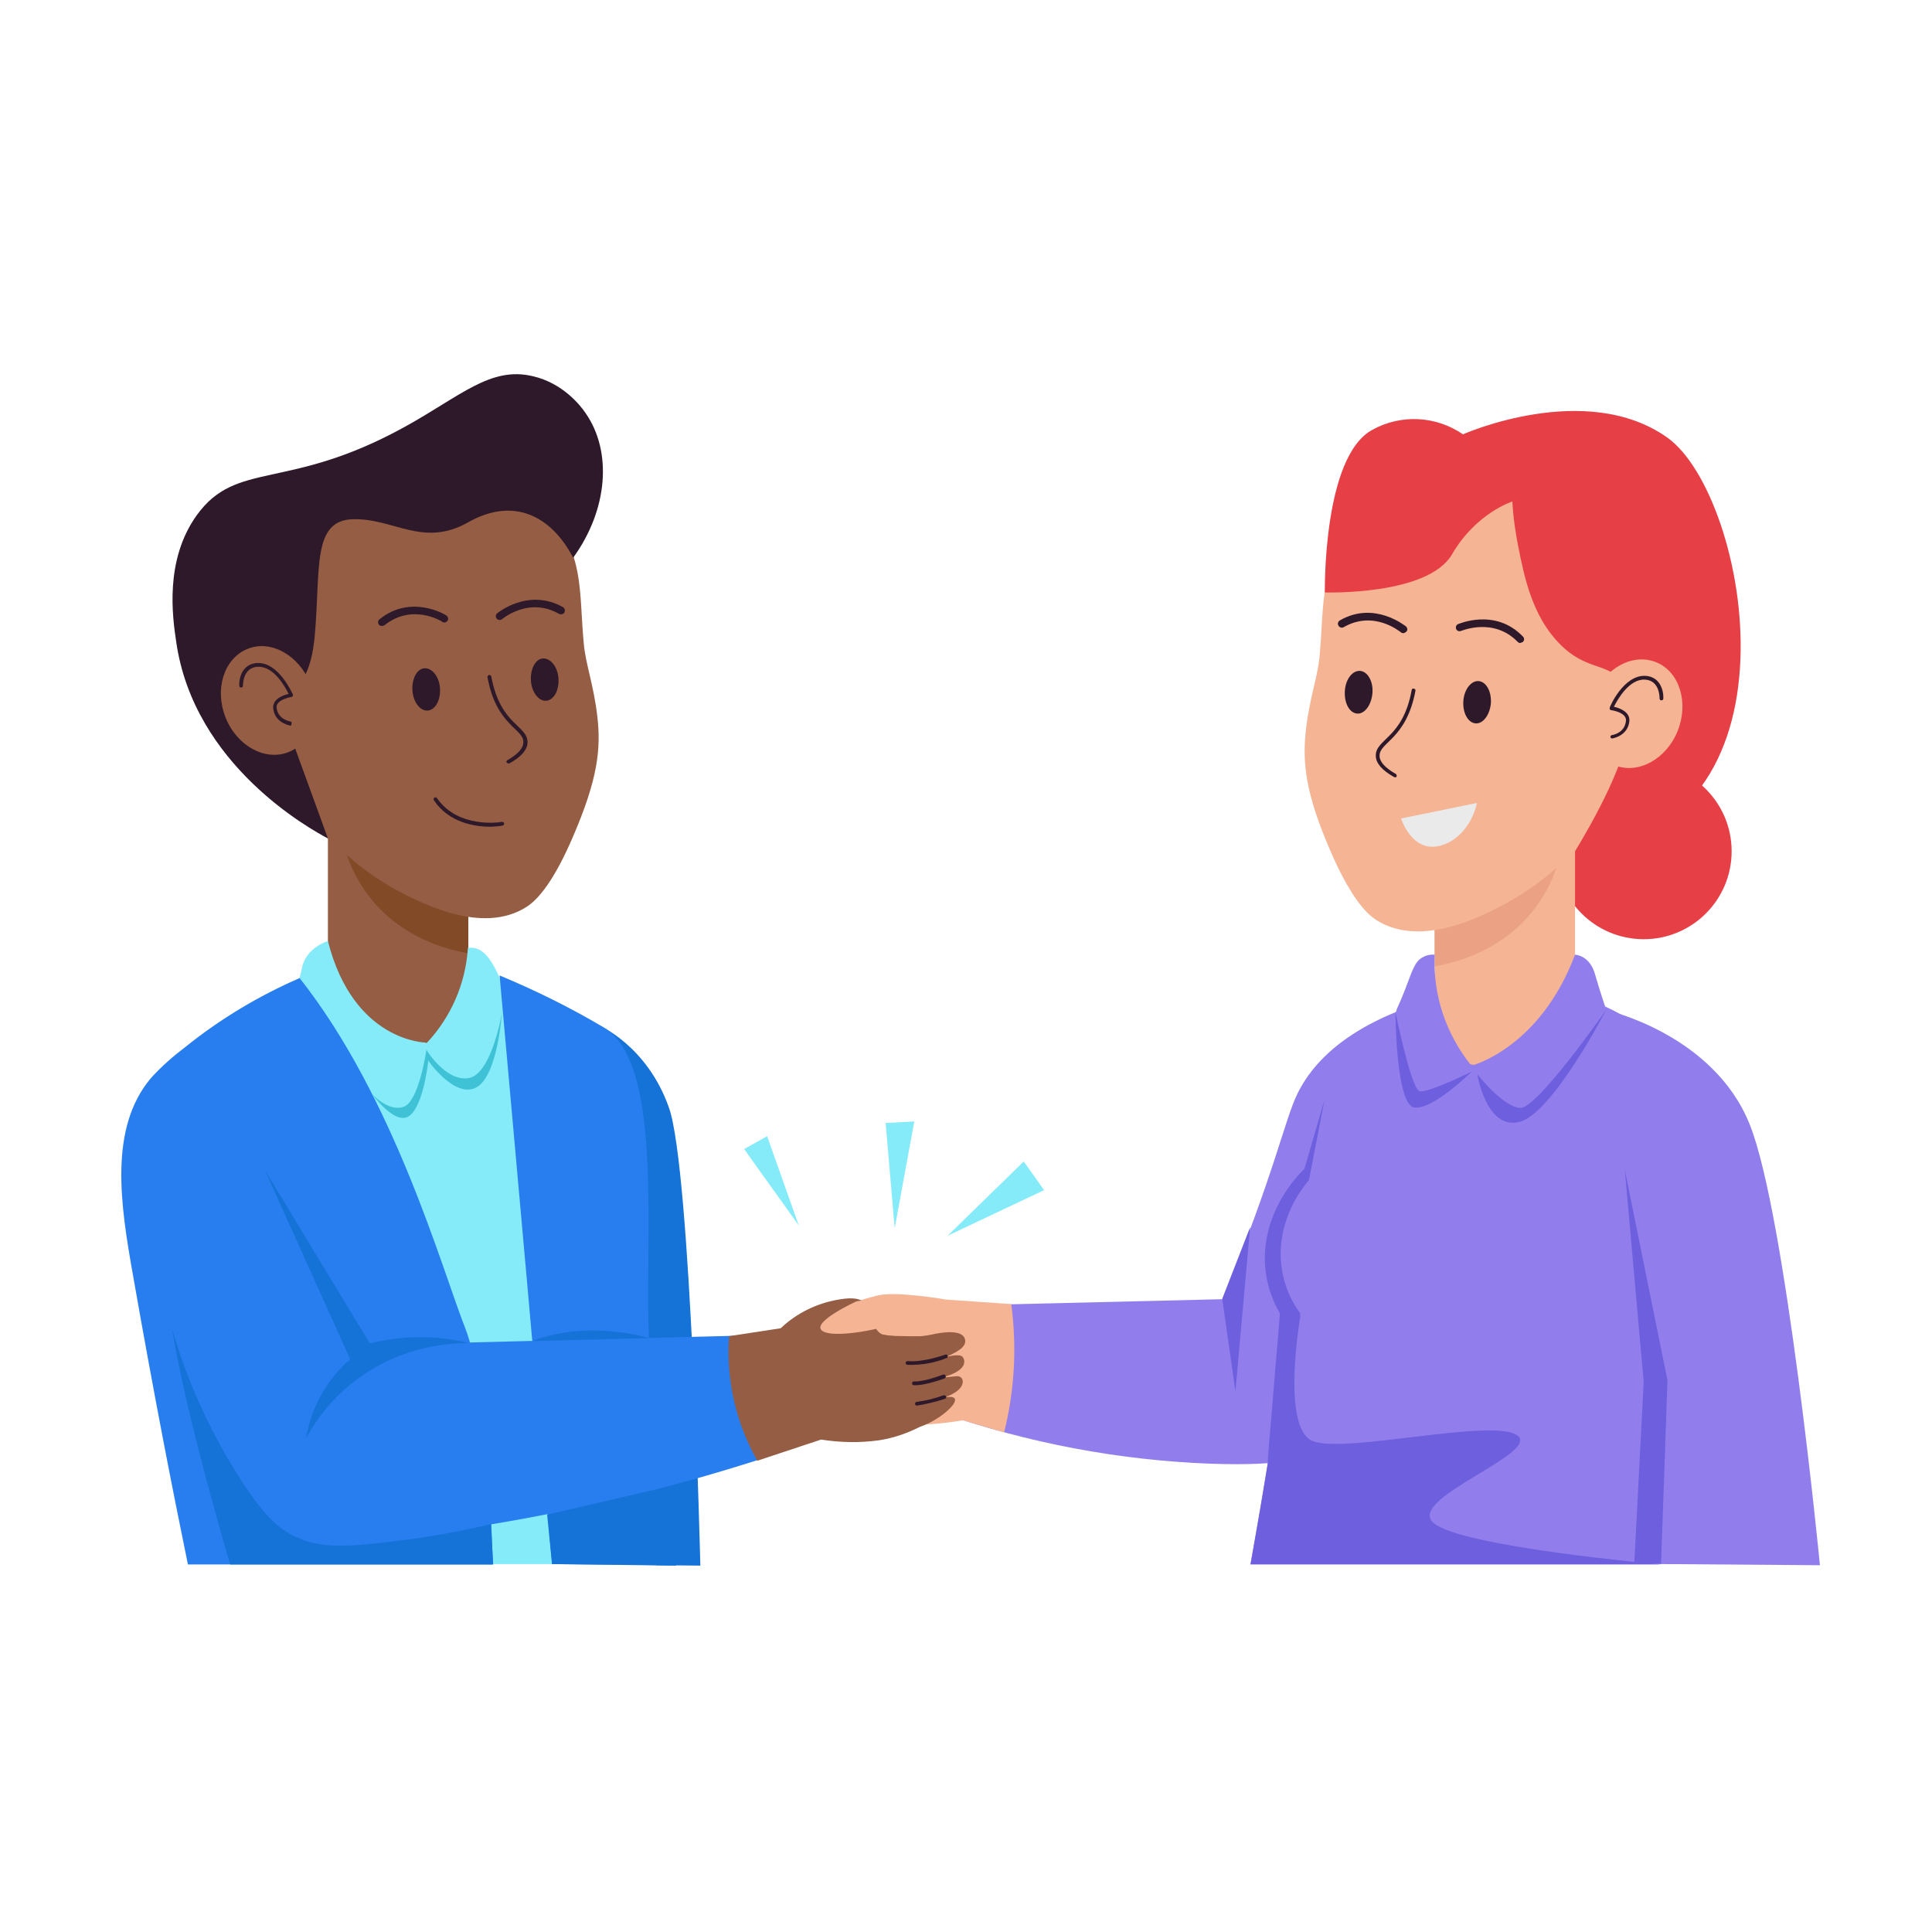 <svg xmlns="http://www.w3.org/2000/svg" xmlns:xlink="http://www.w3.org/1999/xlink" id="Calque_1" x="0" y="0" version="1.1" viewBox="0 0 512 512" style="enable-background:new 0 0 512 512" xml:space="preserve"><style type="text/css">.st0{fill:#1573d8}.st1{fill:#e73f46}.st2{fill:#917eec}.st3{fill:#f5b493}.st5{fill:#955d43}.st6{fill:#834a27}.st8{fill:#eba284}.st9{fill:#2d1929}.st10{fill:#86ebf9}.st11{fill:#287eef}.st12{fill:#40c2d6}.st13{fill:#6d5fde}.st14{fill:#eaeaea}</style><path d="M177.3,293.6c-5.8-16.6-18.8-22-18.8-22v58.6l15.4,84.6l11.7,0.1C185.6,414.9,183.1,310.1,177.3,293.6z" class="st0"/><circle cx="435.6" cy="225.6" r="23.3" class="st1"/><path d="M392.5,261.7c-20.1,83.9-23.3,111.7-42.8,122.7c-3.1,1.8-8.6,4.2-28.8,3.5c-24.4-0.9-48.5-5.5-71.6-13.5	l3.7-28.4l71-1.7c13.7-33.1,16.5-47.8,19.9-54.6C349,279.5,361.2,267.8,392.5,261.7L392.5,261.7z" class="st2"/><path d="M268,345.6l-17.3-1.2c0,0-13.1-2.3-18-1.1c-8,1.8-15.4,5.8-14.9,7.5s8.8-1.3,12.2,2.6c4.2,4.8-3.6,14-0.2,19.8	c2,3.4,8,6,25.4,3.2l10.9,3.2C268.9,368.4,269.5,356.9,268,345.6L268,345.6z" class="st3"/><g><defs><rect id="SVGID_1_" width="37.2" height="76.9" x="86.9" y="204.9"/></defs><clipPath id="SVGID_00000168810599561207617450000001632208439517221556_"><use xlink:href="#SVGID_1_" style="overflow:visible"/></clipPath><g style="clip-path:url(#SVGID_00000168810599561207617450000001632208439517221556_)"><path d="M86.9,204.9h37.2v76.9H86.9V204.9z" class="st5"/><path d="M89.8,215.2c0.3,7.4,2.6,14.6,6.8,20.7c10.5,15.3,28.4,17,31.1,17.2v-26.4L89.8,215.2z" class="st6"/></g></g><g><defs><rect id="SVGID_00000124860216300770589330000018057565881158650768_" width="37.2" height="76.9" x="380.2" y="208.3"/></defs><clipPath id="SVGID_00000015343154607209253690000017757800971477642145_"><use xlink:href="#SVGID_00000124860216300770589330000018057565881158650768_" style="overflow:visible"/></clipPath><g style="clip-path:url(#SVGID_00000015343154607209253690000017757800971477642145_)"><path d="M417.4,285.3h-37.2v-76.9h37.2V285.3z" class="st3"/><path d="M414.6,218.6c-0.3,7.4-2.6,14.6-6.8,20.7c-10.5,15.3-28.4,17-31.1,17.3v-26.4L414.6,218.6z" class="st8"/></g></g><path d="M151.9,221.6c-5,11.7-9.2,16.7-12.3,18.7c-11.8,7.6-28.2-1.1-34.3-4.3c-5.5-3-10.6-6.7-15.1-11	c-8.3-6.8-27.5-25.3-27.7-52.8c-0.1-5.9-0.3-29.6,18.1-43.4c16-12,39.6-11.7,53.9-1.3c3.9,2.5,7.4,5.6,10.5,9.1	c9.9,9.4,8.4,20,9.7,33.9c0.5,5.6,2.6,10.8,3.6,19.4S158.4,206.5,151.9,221.6L151.9,221.6z" class="st5"/><g><path d="M134.4,201.5c2.8-1.6,4.3-3.2,4.3-4.8c0.1-3.6-7.2-4.4-9.5-17.2c-0.1-0.3,0.1-0.5,0.4-0.6c0,0,0,0,0,0 c0.3-0.1,0.5,0.1,0.6,0.4c0,0,0,0,0,0c2.4,12.9,9.6,12.9,9.6,17.4c0,2-1.7,3.9-4.8,5.6c-0.2,0.1-0.5,0-0.7-0.2 C134.1,201.9,134.2,201.7,134.4,201.5z" class="st9"/><path d="M144.8,185.7c-2,0.2-3.9-2.2-4.1-5.3s1.2-5.8,3.2-5.9s3.9,2.2,4.1,5.3S146.8,185.5,144.8,185.7L144.8,185.7z" class="st9"/><path d="M113.4,188.3c-2,0.2-3.9-2.2-4.1-5.3s1.2-5.8,3.2-5.9s3.9,2.2,4.1,5.3S115.4,188.1,113.4,188.3z" class="st9"/><path d="M130,219.1c-4,0-11-1-15-7c-0.2-0.2-0.1-0.5,0.1-0.7c0,0,0,0,0,0c0.2-0.2,0.5-0.1,0.7,0.1 c5.6,8.2,17,6.4,17.2,6.3c0.3,0,0.5,0.1,0.6,0.4c0,0,0,0,0,0c0,0.3-0.1,0.5-0.4,0.6c0,0,0,0,0,0C132.1,219,131.1,219,130,219.1 L130,219.1z" class="st9"/><path d="M132.4,164.3c-0.6,0-1-0.5-1-1c0-0.3,0.1-0.6,0.3-0.7c0.1-0.1,8.2-6.9,17.5-1.7c0.5,0.3,0.6,0.9,0.4,1.4 c-0.3,0.5-0.9,0.6-1.4,0.4c-8-4.6-14.9,1.2-15.2,1.4C132.9,164.2,132.7,164.3,132.4,164.3z" class="st9"/><path d="M101.2,165.9c-0.6,0-1-0.5-1-1c0-0.3,0.1-0.6,0.4-0.8c8.3-6.7,17.4-1.2,17.5-1.1c0.5,0.2,0.8,0.8,0.6,1.3 s-0.8,0.8-1.3,0.6c-0.1,0-0.2-0.1-0.3-0.2c-0.3-0.2-8-4.8-15.2,1C101.7,165.8,101.4,165.9,101.2,165.9z" class="st9"/></g><path d="M58.5,414.5c0,0-8.8-102.3,0-127.1c10.7-30,64.5-35.4,85.8-19.2c4.8,3.6,8.7,8.8,16.2,40	c9.9,41.4,13.9,77.9,16.9,106.3L58.5,414.5z" class="st10"/><path d="M91.9,261.6c-5,0.9-35.8,6.6-46.4,30.9c-2,4.7-5.4,14.7,0,37.8c5.2,22.4,14.8,63.5,44.8,78.6	c43.4-3.6,86.1-12.9,127.1-27.6c-2.5-9.2-5-18.5-7.4-27.7l-114.1,2.9L91.9,261.6z" class="st11"/><path d="M441.9,175.6c-0.3,27.5-19.4,46-27.7,52.8c-4.5,4.3-9.6,8-15.1,11c-6.1,3.3-22.5,12-34.4,4.4	c-3.1-2-7.3-7-12.3-18.7c-6.5-15.1-7.3-23.2-6.3-31.8s3.1-13.8,3.6-19.4c1.3-13.9-0.2-24.4,9.7-33.9c3-3.5,6.6-6.6,10.5-9.1	c14.3-10.4,37.9-10.7,53.9,1.3C442.2,146,442,169.7,441.9,175.6L441.9,175.6z" class="st3"/><path d="M369.4,205.9c-3.2-1.8-4.8-3.7-4.8-5.6c-0.1-4.5,7.2-4.6,9.5-17.4c0-0.3,0.3-0.5,0.6-0.4s0.5,0.3,0.4,0.6	c-2.4,12.8-9.6,13.6-9.5,17.2c0,1.6,1.5,3.2,4.3,4.8c0.2,0.1,0.3,0.4,0.2,0.7S369.6,206,369.4,205.9L369.4,205.9z" class="st9"/><path d="M363.7,183.8c-0.3,3.1-2.1,5.5-4.1,5.3s-3.4-2.8-3.2-6s2.1-5.5,4.1-5.3S364,180.7,363.7,183.8z" class="st9"/><path d="M395.1,186.4c-0.3,3.1-2.1,5.5-4.1,5.3s-3.4-2.8-3.2-5.9s2.1-5.5,4.1-5.3S395.3,183.3,395.1,186.4z" class="st9"/><path d="M371.9,167.8c-0.2,0-0.5-0.1-0.6-0.2c-0.3-0.2-7.2-6-15.2-1.4c-0.5,0.3-1.1,0.1-1.4-0.4c0,0,0,0,0,0	c-0.3-0.5-0.1-1.1,0.4-1.4c9.2-5.3,17.4,1.6,17.5,1.6c0.4,0.4,0.5,1,0.1,1.4C372.4,167.6,372.2,167.8,371.9,167.8L371.9,167.8z" class="st9"/><path d="M402.9,170.4c-0.3,0-0.5-0.1-0.7-0.3c-6.4-6.6-14.9-2.9-15-2.9c-0.5,0.2-1.1,0-1.3-0.5c-0.2-0.5,0-1.1,0.5-1.3	c0.1,0,9.8-4.4,17.2,3.3c0.4,0.4,0.4,1,0,1.4C403.4,170.2,403.2,170.3,402.9,170.4L402.9,170.4z" class="st9"/><path d="M450.3,414.5c-0.3-13.9-0.9-37.8-1.3-67.7c-0.6-45.4,1.6-57.9-8.7-69.4c-18.1-20.3-60.2-22.5-81.8,2.6	c-11.5,13.3-12.6,29.3-13.4,38c-2.1,24.4-6.3,54.9-13.7,96.5L450.3,414.5z" class="st2"/><path d="M86.9,262.7c0,0,12.1,15.9,24.3,14.1s12.9-16.5,12.9-16.5S101.6,250.7,86.9,262.7L86.9,262.7z" class="st5"/><path d="M86.9,249.4c0,0-5.8,1.6-6.9,7.2s-3.2,7.6-1.3,11.3s20.4,25.5,26.8,25.5s7.4-17.1,7.4-17.1	S93.7,276.2,86.9,249.4L86.9,249.4z" class="st10"/><path d="M113,276.5c6.5-6.9,10.4-15.8,11-25.3c2.5-0.3,4.1,0.9,5.6,2.8c1.8,2.6,3.2,5.6,4,8.7	C133.6,262.7,131.3,303.2,113,276.5z" class="st10"/><path d="M79.4,259.2c-10.8,4.7-21,10.8-30.2,18.2c-3.3,2.5-6.4,5.2-9.2,8.3c-11.3,13.4-8,33.9-4.8,52	c5.5,31.4,10.5,57,14.6,76.9h80.8c0,0-1.1-46.9-7.3-62.6S104.6,291.1,79.4,259.2z" class="st11"/><path d="M132.4,258.5c4.6,51.4,9.4,104.8,13.9,156l32.8,0.3c-4.6-22-7-44.5-7.3-67c-0.3-27.8,2.7-66.5-11.6-75.4	C151.3,267.1,142,262.5,132.4,258.5z" class="st11"/><path d="M380.2,264.6c0,0,0,18.1,12.3,17.7s24.9-18.5,24.9-18.5S396.5,250.7,380.2,264.6L380.2,264.6z" class="st3"/><path d="M380.2,253c-1-0.1-2.1,0.1-3,0.6c-2.3,1.1-2.9,3.6-4.9,8.8c-1.9,4.8-2,4.4-2.4,5.9c-2.2,7.6,2.1,16.8,6.5,20.4	c6.1,4.9,13.6-6.2,13.6-6.2C383.2,274.1,379.7,263.7,380.2,253L380.2,253z" class="st2"/><path d="M390,282.4c0,0,18.1-4.6,27.4-29.4c0,0,3.9,0.1,5.3,5.2c1.5,5.2,3,9.5,3,9.5s-13.5,24.5-24.6,27.5	S390,282.4,390,282.4z" class="st2"/><path d="M425.7,267.7c0,0,28.4,6.3,38,30.3s18.6,116.8,18.6,116.8l-40.5-0.3C436.4,365.6,431,316.6,425.7,267.7z" class="st2"/><path d="M98.5,289.8c0,0,4.4,5,8.5,3.5s6-15.1,6-15.1s5.1,8.5,11.2,7.5c6.1-1,8.8-17.2,8.8-17.2s-1.1,16.7-6.8,19.7	s-12.7-7.1-12.7-7.1s-1.2,11.8-5,14.6S98.5,289.8,98.5,289.8L98.5,289.8z" class="st12"/><path d="M70.2,310.1l22.6,50.1c-6.2,5.4-10.4,12.9-11.7,21c8.7-16.1,25-25.2,43.1-25.3c-8.6-2.1-17.6-2-26.2,0.1	L70.2,310.1z" class="st0"/><path d="M45.6,352.2c4.2,14.4,10.5,28.1,18.7,40.7c6,9.1,9.6,12.2,13.7,14.2c7.3,3.6,14.8,2.8,29.3,1	c7.7-1,15.3-2.4,22.8-4.2c0.2,3.6,0.4,7.2,0.6,10.7H61C61,414.5,49.8,377.4,45.6,352.2L45.6,352.2z" class="st0"/><path d="M141,355.4l30.9-0.8C171.9,354.6,156.2,349.6,141,355.4z" class="st0"/><path d="M145,401.4l1.3,13.1l32.9,0.4l-3.2-20.7L145,401.4z" class="st0"/><path d="M73,184c0,0,8.8,2.2,10.4-15.4s-0.8-30.7,10.1-31s18.6,7.6,30.6,0.8s22-1.7,27.8,9.4	c9.2-12.7,10.4-28.1,3.3-38.3c-1.4-2.1-6.1-8-14-9.8C130,97,122,105,107.3,113.1c-31.1,17.2-44.6,8.7-55.2,23.5	c-8.5,11.9-6.4,26.8-5.4,33.5c4.7,32.8,35.7,49.7,40.2,52.1L73,184z" class="st9"/><path d="M76.5,199.3c-6.2,2.5-13.7-1.6-16.7-9.1s-0.5-15.6,5.7-18.2s13.7,1.6,16.7,9.1S82.7,196.8,76.5,199.3z" class="st5"/><path d="M77,192.3c0,0-4.2-0.6-4.6-4.6c-0.2-2.5,2.7-3.5,4.1-3.8c-0.9-1.8-3.9-7.4-8.2-7.2c-4,0.2-3.9,4.8-3.9,5	c0,0.3-0.2,0.5-0.5,0.5c-0.3,0-0.5-0.2-0.5-0.5c0,0,0,0,0,0c-0.1-2,0.8-5.8,4.8-6c5.7-0.2,9.2,8,9.4,8.3c0.1,0.3,0,0.6-0.3,0.7	c0,0-0.1,0-0.1,0c0,0-4.1,0.7-3.9,2.8c0.3,3.2,3.6,3.7,3.7,3.7c0.3,0.1,0.4,0.4,0.2,0.7C77.3,192.1,77.2,192.2,77,192.3z" class="st9"/><path d="M400.8,132.9c0,0-9.6,3-16,14s-33.7,10.1-33.7,10.1s-0.6-36,12.6-43.1c7.6-4.2,16.9-3.7,24,1.2	c0,0,32.6-14.5,54.2,0.9S480,221,417.4,225.6c16.8-27.8,16.6-39.6,12.2-45.2c-3.9-4.9-9.3-2.6-16.4-9.9s-9.2-17.4-10.8-25.4	C401.6,141.1,401,137,400.8,132.9L400.8,132.9z" class="st1"/><path d="M444.6,193.7c-3,7.5-10.5,11.6-16.7,9.1s-8.8-10.6-5.7-18.2s10.5-11.6,16.7-9.1S447.6,186.2,444.6,193.7z" class="st3"/><path d="M427.2,194.8c0.1,0,3.4-0.5,3.7-3.8c0.2-2.2-3.8-2.8-3.9-2.8c-0.3,0-0.5-0.3-0.4-0.6c0,0,0-0.1,0-0.1	c0.1-0.4,3.7-8.6,9.4-8.4c4,0.2,4.9,4,4.8,6c0,0.3-0.2,0.5-0.5,0.5c0,0,0,0,0,0c-0.3,0-0.5-0.2-0.5-0.5c0,0,0,0,0,0	c0-0.2,0.1-4.8-3.9-5c-4.2-0.2-7.3,5.4-8.2,7.2c1.4,0.3,4.3,1.3,4.1,3.8c-0.4,4-4.5,4.6-4.6,4.6c-0.3,0-0.5-0.3-0.4-0.6	C426.9,195,427,194.8,427.2,194.8L427.2,194.8z" class="st9"/><path d="M351,291.5l-5.3,18.2c-10.3,10.4-14.1,25.2-6.5,38.4l-3.3,39.6l8.7-39.6c-8.1-11.2-6.3-25.1,2.3-35.4	L351,291.5z" class="st13"/><path d="M430.6,310.1l5,56.1l-2.5,48.2h7.1l1.7-48.6L430.6,310.1z" class="st13"/><path d="M193.2,354.1l13.7-2.1c4.2-4,9.5-6.6,15.3-7.6c2.5-0.4,5.1-0.7,7,0.8c2.7,2.1,1.2,5.8,3.9,8	c1.1,0.9,2.1,0.8,7.4,0.9c10.4,0.1,12,0.5,12.4,1.5c0.2,0.6,0.1,1.8-2.2,4c1.4,0.9,1.8,2.7,0.9,4.1c-0.5,0.8-1.3,1.3-2.2,1.4	c1.4,1.3,1.5,3.5,0.2,4.8c-0.4,0.5-1,0.8-1.7,1c0.8,4.1,4.3,1.3,4.4,1.4s-8.1,7.7-19.4,9.4c-5.1,0.7-10.2,0.6-15.3-0.2l-16.9,5.6	C195,377.1,192.4,365.6,193.2,354.1z" class="st5"/><path d="M371.3,216.9l20.1-4.1c-1.8,8.2-8.5,12.6-13.5,11.4C373.4,223,371.5,217.5,371.3,216.9L371.3,216.9z" class="st14"/><path d="M226.9,344.9c0,0-11.8,5.4-9.1,7.7s16.6-0.3,22.3-2.9S239,342.3,226.9,344.9L226.9,344.9z" class="st3"/><path d="M323.9,344.2l3.5,24.5l3.9-43.5L323.9,344.2z" class="st13"/><path d="M369.8,268.2c0,0,0.1,24.6,5,25.3S390,284,390,284s-11.6,5.7-13.8,5.2S369.8,268.2,369.8,268.2L369.8,268.2z" class="st13"/><path d="M391.5,284.7c0,0,2.4,14.9,11.2,12.6s22.9-29.6,22.9-29.6s-18.1,25.9-22.6,25.9S391.5,284.7,391.5,284.7z" class="st13"/><path d="M402.1,380.4c-6.4-4.7-45.6,4.9-54.2,1.5s-3.2-33.7-3.2-33.7l-4.2,9.9c-2.3,16.3-5.2,34.9-9.1,56.5h108.8	c0,0-52.9-4.6-60.3-11S408.5,385.1,402.1,380.4L402.1,380.4z" class="st13"/><path d="M197.2,304.5c4.8,6.8,9.7,13.5,14.5,20.3l-8.4-23.7L197.2,304.5z" class="st10"/><path d="M234.7,297.6c0.8,9.3,1.6,18.6,2.4,27.9c1.7-9.4,3.5-18.9,5.2-28.3L234.7,297.6z" class="st10"/><path d="M271.3,307.8l-20.2,19.7l25.6-12.1L271.3,307.8z" class="st10"/><path d="M230.2,352.9c7.8,1.9,13.1,1.5,16.6,0.8c2.5-0.6,8.1-1.5,8.9,1.1c0.7,2.3-2.5,3.6-4.9,4.8c0,0,3.5-1,4.3,0	s1.3,3.7-5.6,5.5c0,0,1.9-0.2,4.1-0.4s3.3,4.3-5.5,6.2c0,0,4.8-1.6,5,0s-4.4,5.4-8.7,7s-8.5-8-8.5-8L230.2,352.9z" class="st5"/><path d="M240.5,361.7c-0.3,0-0.5-0.3-0.5-0.5c0-0.3,0.3-0.5,0.5-0.5c4.3,0.4,9.9-1.7,10-1.7c0.3-0.1,0.6,0,0.6,0.3	c0.1,0.3,0,0.6-0.3,0.6C247.7,361.2,244.1,361.8,240.5,361.7z" class="st9"/><path d="M242.2,367.1c-0.3,0-0.5-0.2-0.5-0.5c0,0,0,0,0,0c0-0.3,0.2-0.5,0.5-0.5c0,0,0,0,0,0c2.9,0.1,7.6-1.8,7.7-1.8	c0.3-0.1,0.6,0,0.7,0.3s0,0.6-0.3,0.7l0,0C248.1,366.1,244.5,367.2,242.2,367.1L242.2,367.1z" class="st9"/><path d="M243,372.5c-0.3,0-0.5-0.2-0.5-0.5s0.2-0.5,0.5-0.5c2.4-0.3,4.7-0.9,7-1.7c0.2-0.1,0.5,0,0.7,0.2s0,0.5-0.2,0.7	c0,0-0.1,0-0.1,0C248,371.5,245.5,372.1,243,372.5z" class="st9"/></svg>